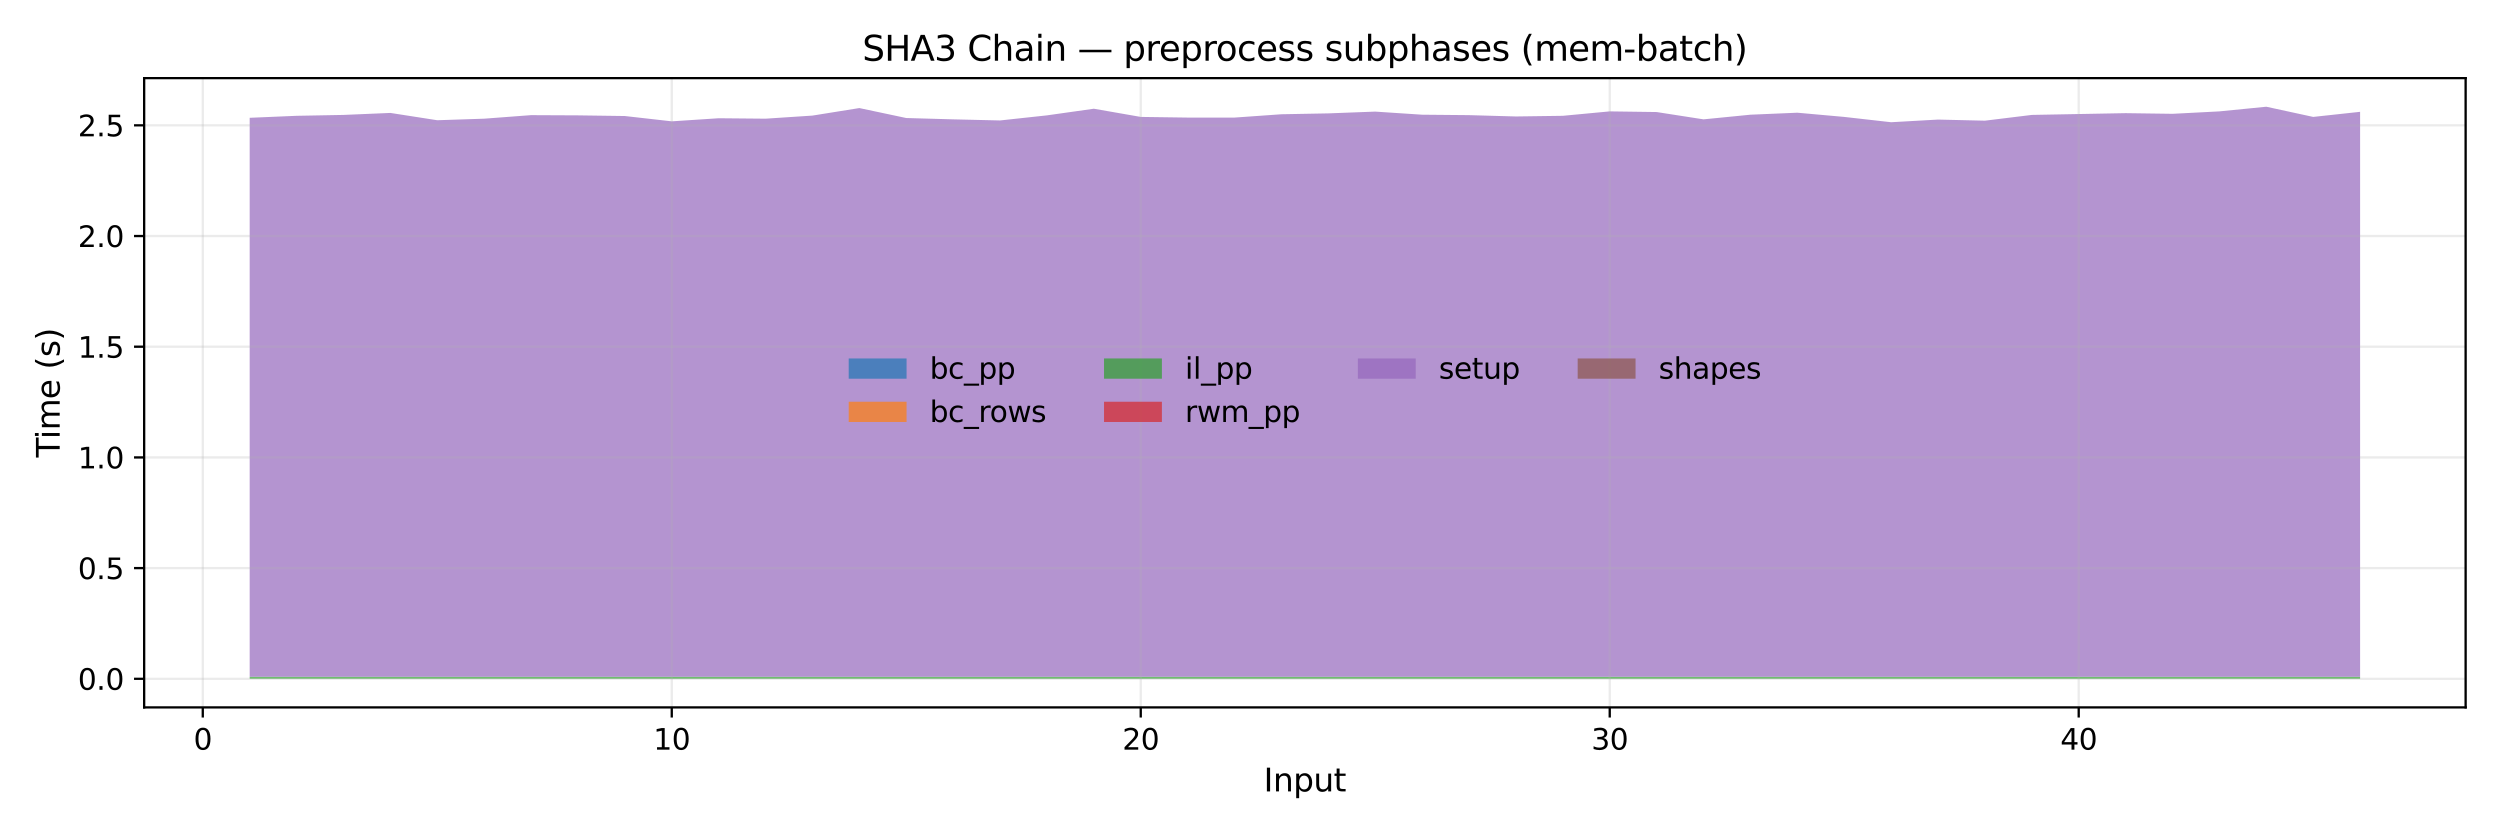 <?xml version="1.0" encoding="utf-8" standalone="no"?>
<!DOCTYPE svg PUBLIC "-//W3C//DTD SVG 1.1//EN"
  "http://www.w3.org/Graphics/SVG/1.1/DTD/svg11.dtd">
<svg xmlns:xlink="http://www.w3.org/1999/xlink" width="864pt" height="288pt" viewBox="0 0 864 288" xmlns="http://www.w3.org/2000/svg" version="1.1">
 <defs>
  <style type="text/css">*{stroke-linejoin: round; stroke-linecap: butt}</style>
 </defs>
 <g id="figure_1">
  <g id="patch_1">
   <path d="M 0 288 
L 864 288 
L 864 0 
L 0 0 
z
" style="fill: #ffffff"/>
  </g>
  <g id="axes_1">
   <g id="patch_2">
    <path d="M 49.82 244.48 
L 852.12 244.48 
L 852.12 27 
L 49.82 27 
z
" style="fill: #ffffff"/>
   </g>
   <g id="FillBetweenPolyCollection_1">
    <path d="M 86.288 234.595 
L 86.288 234.595 
L 102.496 234.595 
L 118.704 234.595 
L 134.912 234.595 
L 151.121 234.595 
L 167.329 234.595 
L 183.537 234.595 
L 199.745 234.595 
L 215.953 234.595 
L 232.161 234.595 
L 248.369 234.595 
L 264.577 234.595 
L 280.785 234.595 
L 296.993 234.595 
L 313.201 234.595 
L 329.409 234.595 
L 345.617 234.595 
L 361.826 234.595 
L 378.034 234.595 
L 394.242 234.595 
L 410.45 234.595 
L 426.658 234.595 
L 442.866 234.595 
L 459.074 234.595 
L 475.282 234.595 
L 491.49 234.595 
L 507.698 234.595 
L 523.906 234.595 
L 540.114 234.595 
L 556.323 234.595 
L 572.531 234.595 
L 588.739 234.595 
L 604.947 234.595 
L 621.155 234.595 
L 637.363 234.595 
L 653.571 234.595 
L 669.779 234.595 
L 685.987 234.595 
L 702.195 234.595 
L 718.403 234.595 
L 734.611 234.595 
L 750.819 234.595 
L 767.028 234.595 
L 783.236 234.595 
L 799.444 234.595 
L 815.652 234.595 
L 815.652 234.595 
L 815.652 234.595 
L 799.444 234.595 
L 783.236 234.595 
L 767.028 234.595 
L 750.819 234.595 
L 734.611 234.595 
L 718.403 234.595 
L 702.195 234.595 
L 685.987 234.595 
L 669.779 234.595 
L 653.571 234.595 
L 637.363 234.595 
L 621.155 234.595 
L 604.947 234.595 
L 588.739 234.595 
L 572.531 234.595 
L 556.323 234.595 
L 540.114 234.595 
L 523.906 234.595 
L 507.698 234.595 
L 491.49 234.595 
L 475.282 234.595 
L 459.074 234.595 
L 442.866 234.595 
L 426.658 234.595 
L 410.45 234.595 
L 394.242 234.595 
L 378.034 234.595 
L 361.826 234.595 
L 345.617 234.595 
L 329.409 234.595 
L 313.201 234.595 
L 296.993 234.595 
L 280.785 234.595 
L 264.577 234.595 
L 248.369 234.595 
L 232.161 234.595 
L 215.953 234.595 
L 199.745 234.595 
L 183.537 234.595 
L 167.329 234.595 
L 151.121 234.595 
L 134.912 234.595 
L 118.704 234.595 
L 102.496 234.595 
L 86.288 234.595 
z
" clip-path="url(#pb681bb417a)" style="fill: #1f77b4; fill-opacity: 0.7"/>
   </g>
   <g id="FillBetweenPolyCollection_2">
    <path d="M 86.288 234.595 
L 86.288 234.595 
L 102.496 234.595 
L 118.704 234.595 
L 134.912 234.595 
L 151.121 234.595 
L 167.329 234.595 
L 183.537 234.595 
L 199.745 234.595 
L 215.953 234.595 
L 232.161 234.595 
L 248.369 234.595 
L 264.577 234.595 
L 280.785 234.595 
L 296.993 234.595 
L 313.201 234.595 
L 329.409 234.595 
L 345.617 234.595 
L 361.826 234.595 
L 378.034 234.595 
L 394.242 234.595 
L 410.45 234.595 
L 426.658 234.595 
L 442.866 234.595 
L 459.074 234.595 
L 475.282 234.595 
L 491.49 234.595 
L 507.698 234.595 
L 523.906 234.595 
L 540.114 234.595 
L 556.323 234.595 
L 572.531 234.595 
L 588.739 234.595 
L 604.947 234.595 
L 621.155 234.595 
L 637.363 234.595 
L 653.571 234.595 
L 669.779 234.595 
L 685.987 234.595 
L 702.195 234.595 
L 718.403 234.595 
L 734.611 234.595 
L 750.819 234.595 
L 767.028 234.595 
L 783.236 234.595 
L 799.444 234.595 
L 815.652 234.595 
L 815.652 234.595 
L 815.652 234.595 
L 799.444 234.595 
L 783.236 234.595 
L 767.028 234.595 
L 750.819 234.595 
L 734.611 234.595 
L 718.403 234.595 
L 702.195 234.595 
L 685.987 234.595 
L 669.779 234.595 
L 653.571 234.595 
L 637.363 234.595 
L 621.155 234.595 
L 604.947 234.595 
L 588.739 234.595 
L 572.531 234.595 
L 556.323 234.595 
L 540.114 234.595 
L 523.906 234.595 
L 507.698 234.595 
L 491.49 234.595 
L 475.282 234.595 
L 459.074 234.595 
L 442.866 234.595 
L 426.658 234.595 
L 410.45 234.595 
L 394.242 234.595 
L 378.034 234.595 
L 361.826 234.595 
L 345.617 234.595 
L 329.409 234.595 
L 313.201 234.595 
L 296.993 234.595 
L 280.785 234.595 
L 264.577 234.595 
L 248.369 234.595 
L 232.161 234.595 
L 215.953 234.595 
L 199.745 234.595 
L 183.537 234.595 
L 167.329 234.595 
L 151.121 234.595 
L 134.912 234.595 
L 118.704 234.595 
L 102.496 234.595 
L 86.288 234.595 
z
" clip-path="url(#pb681bb417a)" style="fill: #ff7f0e; fill-opacity: 0.7"/>
   </g>
   <g id="FillBetweenPolyCollection_3">
    <path d="M 86.288 233.906 
L 86.288 234.595 
L 102.496 234.595 
L 118.704 234.595 
L 134.912 234.595 
L 151.121 234.595 
L 167.329 234.595 
L 183.537 234.595 
L 199.745 234.595 
L 215.953 234.595 
L 232.161 234.595 
L 248.369 234.595 
L 264.577 234.595 
L 280.785 234.595 
L 296.993 234.595 
L 313.201 234.595 
L 329.409 234.595 
L 345.617 234.595 
L 361.826 234.595 
L 378.034 234.595 
L 394.242 234.595 
L 410.45 234.595 
L 426.658 234.595 
L 442.866 234.595 
L 459.074 234.595 
L 475.282 234.595 
L 491.49 234.595 
L 507.698 234.595 
L 523.906 234.595 
L 540.114 234.595 
L 556.323 234.595 
L 572.531 234.595 
L 588.739 234.595 
L 604.947 234.595 
L 621.155 234.595 
L 637.363 234.595 
L 653.571 234.595 
L 669.779 234.595 
L 685.987 234.595 
L 702.195 234.595 
L 718.403 234.595 
L 734.611 234.595 
L 750.819 234.595 
L 767.028 234.595 
L 783.236 234.595 
L 799.444 234.595 
L 815.652 234.595 
L 815.652 233.906 
L 815.652 233.906 
L 799.444 233.906 
L 783.236 233.906 
L 767.028 233.906 
L 750.819 233.906 
L 734.611 233.906 
L 718.403 233.906 
L 702.195 233.906 
L 685.987 233.906 
L 669.779 233.906 
L 653.571 233.906 
L 637.363 233.906 
L 621.155 233.906 
L 604.947 233.906 
L 588.739 233.906 
L 572.531 233.906 
L 556.323 233.906 
L 540.114 233.906 
L 523.906 233.906 
L 507.698 233.906 
L 491.49 233.906 
L 475.282 233.906 
L 459.074 233.906 
L 442.866 233.906 
L 426.658 233.906 
L 410.45 233.906 
L 394.242 233.906 
L 378.034 233.906 
L 361.826 233.906 
L 345.617 233.906 
L 329.409 233.906 
L 313.201 233.906 
L 296.993 233.906 
L 280.785 233.906 
L 264.577 233.906 
L 248.369 233.906 
L 232.161 233.906 
L 215.953 233.906 
L 199.745 233.906 
L 183.537 233.906 
L 167.329 233.906 
L 151.121 233.906 
L 134.912 233.906 
L 118.704 233.906 
L 102.496 233.906 
L 86.288 233.906 
z
" clip-path="url(#pb681bb417a)" style="fill: #2ca02c; fill-opacity: 0.7"/>
   </g>
   <g id="FillBetweenPolyCollection_4">
    <path d="M 86.288 233.906 
L 86.288 233.906 
L 102.496 233.906 
L 118.704 233.906 
L 134.912 233.906 
L 151.121 233.906 
L 167.329 233.906 
L 183.537 233.906 
L 199.745 233.906 
L 215.953 233.906 
L 232.161 233.906 
L 248.369 233.906 
L 264.577 233.906 
L 280.785 233.906 
L 296.993 233.906 
L 313.201 233.906 
L 329.409 233.906 
L 345.617 233.906 
L 361.826 233.906 
L 378.034 233.906 
L 394.242 233.906 
L 410.45 233.906 
L 426.658 233.906 
L 442.866 233.906 
L 459.074 233.906 
L 475.282 233.906 
L 491.49 233.906 
L 507.698 233.906 
L 523.906 233.906 
L 540.114 233.906 
L 556.323 233.906 
L 572.531 233.906 
L 588.739 233.906 
L 604.947 233.906 
L 621.155 233.906 
L 637.363 233.906 
L 653.571 233.906 
L 669.779 233.906 
L 685.987 233.906 
L 702.195 233.906 
L 718.403 233.906 
L 734.611 233.906 
L 750.819 233.906 
L 767.028 233.906 
L 783.236 233.906 
L 799.444 233.906 
L 815.652 233.906 
L 815.652 233.906 
L 815.652 233.906 
L 799.444 233.906 
L 783.236 233.906 
L 767.028 233.906 
L 750.819 233.906 
L 734.611 233.906 
L 718.403 233.906 
L 702.195 233.906 
L 685.987 233.906 
L 669.779 233.906 
L 653.571 233.906 
L 637.363 233.906 
L 621.155 233.906 
L 604.947 233.906 
L 588.739 233.906 
L 572.531 233.906 
L 556.323 233.906 
L 540.114 233.906 
L 523.906 233.906 
L 507.698 233.906 
L 491.49 233.906 
L 475.282 233.906 
L 459.074 233.906 
L 442.866 233.906 
L 426.658 233.906 
L 410.45 233.906 
L 394.242 233.906 
L 378.034 233.906 
L 361.826 233.906 
L 345.617 233.906 
L 329.409 233.906 
L 313.201 233.906 
L 296.993 233.906 
L 280.785 233.906 
L 264.577 233.906 
L 248.369 233.906 
L 232.161 233.906 
L 215.953 233.906 
L 199.745 233.906 
L 183.537 233.906 
L 167.329 233.906 
L 151.121 233.906 
L 134.912 233.906 
L 118.704 233.906 
L 102.496 233.906 
L 86.288 233.906 
z
" clip-path="url(#pb681bb417a)" style="fill: #d62728; fill-opacity: 0.7"/>
   </g>
   <g id="FillBetweenPolyCollection_5">
    <path d="M 86.288 40.711 
L 86.288 233.906 
L 102.496 233.906 
L 118.704 233.906 
L 134.912 233.906 
L 151.121 233.906 
L 167.329 233.906 
L 183.537 233.906 
L 199.745 233.906 
L 215.953 233.906 
L 232.161 233.906 
L 248.369 233.906 
L 264.577 233.906 
L 280.785 233.906 
L 296.993 233.906 
L 313.201 233.906 
L 329.409 233.906 
L 345.617 233.906 
L 361.826 233.906 
L 378.034 233.906 
L 394.242 233.906 
L 410.45 233.906 
L 426.658 233.906 
L 442.866 233.906 
L 459.074 233.906 
L 475.282 233.906 
L 491.49 233.906 
L 507.698 233.906 
L 523.906 233.906 
L 540.114 233.906 
L 556.323 233.906 
L 572.531 233.906 
L 588.739 233.906 
L 604.947 233.906 
L 621.155 233.906 
L 637.363 233.906 
L 653.571 233.906 
L 669.779 233.906 
L 685.987 233.906 
L 702.195 233.906 
L 718.403 233.906 
L 734.611 233.906 
L 750.819 233.906 
L 767.028 233.906 
L 783.236 233.906 
L 799.444 233.906 
L 815.652 233.906 
L 815.652 38.645 
L 815.652 38.645 
L 799.444 40.405 
L 783.236 36.885 
L 767.028 38.492 
L 750.819 39.334 
L 734.611 39.104 
L 718.403 39.41 
L 702.195 39.716 
L 685.987 41.706 
L 669.779 41.323 
L 653.571 42.241 
L 637.363 40.405 
L 621.155 38.951 
L 604.947 39.64 
L 588.739 41.247 
L 572.531 38.722 
L 556.323 38.492 
L 540.114 40.022 
L 523.906 40.252 
L 507.698 39.793 
L 491.49 39.64 
L 475.282 38.569 
L 459.074 39.181 
L 442.866 39.487 
L 426.658 40.635 
L 410.45 40.635 
L 394.242 40.405 
L 378.034 37.574 
L 361.826 39.869 
L 345.617 41.629 
L 329.409 41.247 
L 313.201 40.788 
L 296.993 37.345 
L 280.785 39.946 
L 264.577 41.017 
L 248.369 40.864 
L 232.161 41.935 
L 215.953 40.099 
L 199.745 39.869 
L 183.537 39.793 
L 167.329 41.017 
L 151.121 41.553 
L 134.912 39.028 
L 118.704 39.716 
L 102.496 40.022 
L 86.288 40.711 
z
" clip-path="url(#pb681bb417a)" style="fill: #9467bd; fill-opacity: 0.7"/>
   </g>
   <g id="FillBetweenPolyCollection_6">
    <path d="M 86.288 40.711 
L 86.288 40.711 
L 102.496 40.022 
L 118.704 39.716 
L 134.912 39.028 
L 151.121 41.553 
L 167.329 41.017 
L 183.537 39.793 
L 199.745 39.869 
L 215.953 40.099 
L 232.161 41.935 
L 248.369 40.864 
L 264.577 41.017 
L 280.785 39.946 
L 296.993 37.345 
L 313.201 40.788 
L 329.409 41.247 
L 345.617 41.629 
L 361.826 39.869 
L 378.034 37.574 
L 394.242 40.405 
L 410.45 40.635 
L 426.658 40.635 
L 442.866 39.487 
L 459.074 39.181 
L 475.282 38.569 
L 491.49 39.64 
L 507.698 39.793 
L 523.906 40.252 
L 540.114 40.022 
L 556.323 38.492 
L 572.531 38.722 
L 588.739 41.247 
L 604.947 39.64 
L 621.155 38.951 
L 637.363 40.405 
L 653.571 42.241 
L 669.779 41.323 
L 685.987 41.706 
L 702.195 39.716 
L 718.403 39.41 
L 734.611 39.104 
L 750.819 39.334 
L 767.028 38.492 
L 783.236 36.885 
L 799.444 40.405 
L 815.652 38.645 
L 815.652 38.645 
L 815.652 38.645 
L 799.444 40.405 
L 783.236 36.885 
L 767.028 38.492 
L 750.819 39.334 
L 734.611 39.104 
L 718.403 39.41 
L 702.195 39.716 
L 685.987 41.706 
L 669.779 41.323 
L 653.571 42.241 
L 637.363 40.405 
L 621.155 38.951 
L 604.947 39.64 
L 588.739 41.247 
L 572.531 38.722 
L 556.323 38.492 
L 540.114 40.022 
L 523.906 40.252 
L 507.698 39.793 
L 491.49 39.64 
L 475.282 38.569 
L 459.074 39.181 
L 442.866 39.487 
L 426.658 40.635 
L 410.45 40.635 
L 394.242 40.405 
L 378.034 37.574 
L 361.826 39.869 
L 345.617 41.629 
L 329.409 41.247 
L 313.201 40.788 
L 296.993 37.345 
L 280.785 39.946 
L 264.577 41.017 
L 248.369 40.864 
L 232.161 41.935 
L 215.953 40.099 
L 199.745 39.869 
L 183.537 39.793 
L 167.329 41.017 
L 151.121 41.553 
L 134.912 39.028 
L 118.704 39.716 
L 102.496 40.022 
L 86.288 40.711 
z
" clip-path="url(#pb681bb417a)" style="fill: #8c564b; fill-opacity: 0.7"/>
   </g>
   <g id="matplotlib.axis_1">
    <g id="xtick_1">
     <g id="line2d_1">
      <path d="M 70.08 244.48 
L 70.08 27 
" clip-path="url(#pb681bb417a)" style="fill: none; stroke: #b0b0b0; stroke-opacity: 0.25; stroke-width: 0.8; stroke-linecap: square"/>
     </g>
     <g id="line2d_2">
      <defs>
       <path id="m81391ae5f6" d="M 0 0 
L 0 3.5 
" style="stroke: #000000; stroke-width: 0.8"/>
      </defs>
      <g>
       <use xlink:href="#m81391ae5f6" x="70.08" y="244.48" style="stroke: #000000; stroke-width: 0.8"/>
      </g>
     </g>
     <g id="text_1">
      <!-- 0 -->
      <g transform="translate(66.899 259.078) scale(0.1 -0.1)">
       <defs>
        <path id="DejaVuSans-30" d="M 2034 4250 
Q 1547 4250 1301 3770 
Q 1056 3291 1056 2328 
Q 1056 1369 1301 889 
Q 1547 409 2034 409 
Q 2525 409 2770 889 
Q 3016 1369 3016 2328 
Q 3016 3291 2770 3770 
Q 2525 4250 2034 4250 
z
M 2034 4750 
Q 2819 4750 3233 4129 
Q 3647 3509 3647 2328 
Q 3647 1150 3233 529 
Q 2819 -91 2034 -91 
Q 1250 -91 836 529 
Q 422 1150 422 2328 
Q 422 3509 836 4129 
Q 1250 4750 2034 4750 
z
" transform="scale(0.016)"/>
       </defs>
       <use xlink:href="#DejaVuSans-30"/>
      </g>
     </g>
    </g>
    <g id="xtick_2">
     <g id="line2d_3">
      <path d="M 232.161 244.48 
L 232.161 27 
" clip-path="url(#pb681bb417a)" style="fill: none; stroke: #b0b0b0; stroke-opacity: 0.25; stroke-width: 0.8; stroke-linecap: square"/>
     </g>
     <g id="line2d_4">
      <g>
       <use xlink:href="#m81391ae5f6" x="232.161" y="244.48" style="stroke: #000000; stroke-width: 0.8"/>
      </g>
     </g>
     <g id="text_2">
      <!-- 10 -->
      <g transform="translate(225.798 259.078) scale(0.1 -0.1)">
       <defs>
        <path id="DejaVuSans-31" d="M 794 531 
L 1825 531 
L 1825 4091 
L 703 3866 
L 703 4441 
L 1819 4666 
L 2450 4666 
L 2450 531 
L 3481 531 
L 3481 0 
L 794 0 
L 794 531 
z
" transform="scale(0.016)"/>
       </defs>
       <use xlink:href="#DejaVuSans-31"/>
       <use xlink:href="#DejaVuSans-30" transform="translate(63.623 0)"/>
      </g>
     </g>
    </g>
    <g id="xtick_3">
     <g id="line2d_5">
      <path d="M 394.242 244.48 
L 394.242 27 
" clip-path="url(#pb681bb417a)" style="fill: none; stroke: #b0b0b0; stroke-opacity: 0.25; stroke-width: 0.8; stroke-linecap: square"/>
     </g>
     <g id="line2d_6">
      <g>
       <use xlink:href="#m81391ae5f6" x="394.242" y="244.48" style="stroke: #000000; stroke-width: 0.8"/>
      </g>
     </g>
     <g id="text_3">
      <!-- 20 -->
      <g transform="translate(387.879 259.078) scale(0.1 -0.1)">
       <defs>
        <path id="DejaVuSans-32" d="M 1228 531 
L 3431 531 
L 3431 0 
L 469 0 
L 469 531 
Q 828 903 1448 1529 
Q 2069 2156 2228 2338 
Q 2531 2678 2651 2914 
Q 2772 3150 2772 3378 
Q 2772 3750 2511 3984 
Q 2250 4219 1831 4219 
Q 1534 4219 1204 4116 
Q 875 4013 500 3803 
L 500 4441 
Q 881 4594 1212 4672 
Q 1544 4750 1819 4750 
Q 2544 4750 2975 4387 
Q 3406 4025 3406 3419 
Q 3406 3131 3298 2873 
Q 3191 2616 2906 2266 
Q 2828 2175 2409 1742 
Q 1991 1309 1228 531 
z
" transform="scale(0.016)"/>
       </defs>
       <use xlink:href="#DejaVuSans-32"/>
       <use xlink:href="#DejaVuSans-30" transform="translate(63.623 0)"/>
      </g>
     </g>
    </g>
    <g id="xtick_4">
     <g id="line2d_7">
      <path d="M 556.323 244.48 
L 556.323 27 
" clip-path="url(#pb681bb417a)" style="fill: none; stroke: #b0b0b0; stroke-opacity: 0.25; stroke-width: 0.8; stroke-linecap: square"/>
     </g>
     <g id="line2d_8">
      <g>
       <use xlink:href="#m81391ae5f6" x="556.323" y="244.48" style="stroke: #000000; stroke-width: 0.8"/>
      </g>
     </g>
     <g id="text_4">
      <!-- 30 -->
      <g transform="translate(549.96 259.078) scale(0.1 -0.1)">
       <defs>
        <path id="DejaVuSans-33" d="M 2597 2516 
Q 3050 2419 3304 2112 
Q 3559 1806 3559 1356 
Q 3559 666 3084 287 
Q 2609 -91 1734 -91 
Q 1441 -91 1130 -33 
Q 819 25 488 141 
L 488 750 
Q 750 597 1062 519 
Q 1375 441 1716 441 
Q 2309 441 2620 675 
Q 2931 909 2931 1356 
Q 2931 1769 2642 2001 
Q 2353 2234 1838 2234 
L 1294 2234 
L 1294 2753 
L 1863 2753 
Q 2328 2753 2575 2939 
Q 2822 3125 2822 3475 
Q 2822 3834 2567 4026 
Q 2313 4219 1838 4219 
Q 1578 4219 1281 4162 
Q 984 4106 628 3988 
L 628 4550 
Q 988 4650 1302 4700 
Q 1616 4750 1894 4750 
Q 2613 4750 3031 4423 
Q 3450 4097 3450 3541 
Q 3450 3153 3228 2886 
Q 3006 2619 2597 2516 
z
" transform="scale(0.016)"/>
       </defs>
       <use xlink:href="#DejaVuSans-33"/>
       <use xlink:href="#DejaVuSans-30" transform="translate(63.623 0)"/>
      </g>
     </g>
    </g>
    <g id="xtick_5">
     <g id="line2d_9">
      <path d="M 718.403 244.48 
L 718.403 27 
" clip-path="url(#pb681bb417a)" style="fill: none; stroke: #b0b0b0; stroke-opacity: 0.25; stroke-width: 0.8; stroke-linecap: square"/>
     </g>
     <g id="line2d_10">
      <g>
       <use xlink:href="#m81391ae5f6" x="718.403" y="244.48" style="stroke: #000000; stroke-width: 0.8"/>
      </g>
     </g>
     <g id="text_5">
      <!-- 40 -->
      <g transform="translate(712.041 259.078) scale(0.1 -0.1)">
       <defs>
        <path id="DejaVuSans-34" d="M 2419 4116 
L 825 1625 
L 2419 1625 
L 2419 4116 
z
M 2253 4666 
L 3047 4666 
L 3047 1625 
L 3713 1625 
L 3713 1100 
L 3047 1100 
L 3047 0 
L 2419 0 
L 2419 1100 
L 313 1100 
L 313 1709 
L 2253 4666 
z
" transform="scale(0.016)"/>
       </defs>
       <use xlink:href="#DejaVuSans-34"/>
       <use xlink:href="#DejaVuSans-30" transform="translate(63.623 0)"/>
      </g>
     </g>
    </g>
    <g id="text_6">
     <!-- Input -->
     <g transform="translate(436.728 273.516) scale(0.11 -0.11)">
      <defs>
       <path id="DejaVuSans-49" d="M 628 4666 
L 1259 4666 
L 1259 0 
L 628 0 
L 628 4666 
z
" transform="scale(0.016)"/>
       <path id="DejaVuSans-6e" d="M 3513 2113 
L 3513 0 
L 2938 0 
L 2938 2094 
Q 2938 2591 2744 2837 
Q 2550 3084 2163 3084 
Q 1697 3084 1428 2787 
Q 1159 2491 1159 1978 
L 1159 0 
L 581 0 
L 581 3500 
L 1159 3500 
L 1159 2956 
Q 1366 3272 1645 3428 
Q 1925 3584 2291 3584 
Q 2894 3584 3203 3211 
Q 3513 2838 3513 2113 
z
" transform="scale(0.016)"/>
       <path id="DejaVuSans-70" d="M 1159 525 
L 1159 -1331 
L 581 -1331 
L 581 3500 
L 1159 3500 
L 1159 2969 
Q 1341 3281 1617 3432 
Q 1894 3584 2278 3584 
Q 2916 3584 3314 3078 
Q 3713 2572 3713 1747 
Q 3713 922 3314 415 
Q 2916 -91 2278 -91 
Q 1894 -91 1617 61 
Q 1341 213 1159 525 
z
M 3116 1747 
Q 3116 2381 2855 2742 
Q 2594 3103 2138 3103 
Q 1681 3103 1420 2742 
Q 1159 2381 1159 1747 
Q 1159 1113 1420 752 
Q 1681 391 2138 391 
Q 2594 391 2855 752 
Q 3116 1113 3116 1747 
z
" transform="scale(0.016)"/>
       <path id="DejaVuSans-75" d="M 544 1381 
L 544 3500 
L 1119 3500 
L 1119 1403 
Q 1119 906 1312 657 
Q 1506 409 1894 409 
Q 2359 409 2629 706 
Q 2900 1003 2900 1516 
L 2900 3500 
L 3475 3500 
L 3475 0 
L 2900 0 
L 2900 538 
Q 2691 219 2414 64 
Q 2138 -91 1772 -91 
Q 1169 -91 856 284 
Q 544 659 544 1381 
z
M 1991 3584 
L 1991 3584 
z
" transform="scale(0.016)"/>
       <path id="DejaVuSans-74" d="M 1172 4494 
L 1172 3500 
L 2356 3500 
L 2356 3053 
L 1172 3053 
L 1172 1153 
Q 1172 725 1289 603 
Q 1406 481 1766 481 
L 2356 481 
L 2356 0 
L 1766 0 
Q 1100 0 847 248 
Q 594 497 594 1153 
L 594 3053 
L 172 3053 
L 172 3500 
L 594 3500 
L 594 4494 
L 1172 4494 
z
" transform="scale(0.016)"/>
      </defs>
      <use xlink:href="#DejaVuSans-49"/>
      <use xlink:href="#DejaVuSans-6e" transform="translate(29.492 0)"/>
      <use xlink:href="#DejaVuSans-70" transform="translate(92.871 0)"/>
      <use xlink:href="#DejaVuSans-75" transform="translate(156.348 0)"/>
      <use xlink:href="#DejaVuSans-74" transform="translate(219.727 0)"/>
     </g>
    </g>
   </g>
   <g id="matplotlib.axis_2">
    <g id="ytick_1">
     <g id="line2d_11">
      <path d="M 49.82 234.595 
L 852.12 234.595 
" clip-path="url(#pb681bb417a)" style="fill: none; stroke: #b0b0b0; stroke-opacity: 0.25; stroke-width: 0.8; stroke-linecap: square"/>
     </g>
     <g id="line2d_12">
      <defs>
       <path id="mc0635e52fa" d="M 0 0 
L -3.5 0 
" style="stroke: #000000; stroke-width: 0.8"/>
      </defs>
      <g>
       <use xlink:href="#mc0635e52fa" x="49.82" y="234.595" style="stroke: #000000; stroke-width: 0.8"/>
      </g>
     </g>
     <g id="text_7">
      <!-- 0.0 -->
      <g transform="translate(26.917 238.394) scale(0.1 -0.1)">
       <defs>
        <path id="DejaVuSans-2e" d="M 684 794 
L 1344 794 
L 1344 0 
L 684 0 
L 684 794 
z
" transform="scale(0.016)"/>
       </defs>
       <use xlink:href="#DejaVuSans-30"/>
       <use xlink:href="#DejaVuSans-2e" transform="translate(63.623 0)"/>
       <use xlink:href="#DejaVuSans-30" transform="translate(95.41 0)"/>
      </g>
     </g>
    </g>
    <g id="ytick_2">
     <g id="line2d_13">
      <path d="M 49.82 196.338 
L 852.12 196.338 
" clip-path="url(#pb681bb417a)" style="fill: none; stroke: #b0b0b0; stroke-opacity: 0.25; stroke-width: 0.8; stroke-linecap: square"/>
     </g>
     <g id="line2d_14">
      <g>
       <use xlink:href="#mc0635e52fa" x="49.82" y="196.338" style="stroke: #000000; stroke-width: 0.8"/>
      </g>
     </g>
     <g id="text_8">
      <!-- 0.5 -->
      <g transform="translate(26.917 200.137) scale(0.1 -0.1)">
       <defs>
        <path id="DejaVuSans-35" d="M 691 4666 
L 3169 4666 
L 3169 4134 
L 1269 4134 
L 1269 2991 
Q 1406 3038 1543 3061 
Q 1681 3084 1819 3084 
Q 2600 3084 3056 2656 
Q 3513 2228 3513 1497 
Q 3513 744 3044 326 
Q 2575 -91 1722 -91 
Q 1428 -91 1123 -41 
Q 819 9 494 109 
L 494 744 
Q 775 591 1075 516 
Q 1375 441 1709 441 
Q 2250 441 2565 725 
Q 2881 1009 2881 1497 
Q 2881 1984 2565 2268 
Q 2250 2553 1709 2553 
Q 1456 2553 1204 2497 
Q 953 2441 691 2322 
L 691 4666 
z
" transform="scale(0.016)"/>
       </defs>
       <use xlink:href="#DejaVuSans-30"/>
       <use xlink:href="#DejaVuSans-2e" transform="translate(63.623 0)"/>
       <use xlink:href="#DejaVuSans-35" transform="translate(95.41 0)"/>
      </g>
     </g>
    </g>
    <g id="ytick_3">
     <g id="line2d_15">
      <path d="M 49.82 158.082 
L 852.12 158.082 
" clip-path="url(#pb681bb417a)" style="fill: none; stroke: #b0b0b0; stroke-opacity: 0.25; stroke-width: 0.8; stroke-linecap: square"/>
     </g>
     <g id="line2d_16">
      <g>
       <use xlink:href="#mc0635e52fa" x="49.82" y="158.082" style="stroke: #000000; stroke-width: 0.8"/>
      </g>
     </g>
     <g id="text_9">
      <!-- 1.0 -->
      <g transform="translate(26.917 161.881) scale(0.1 -0.1)">
       <use xlink:href="#DejaVuSans-31"/>
       <use xlink:href="#DejaVuSans-2e" transform="translate(63.623 0)"/>
       <use xlink:href="#DejaVuSans-30" transform="translate(95.41 0)"/>
      </g>
     </g>
    </g>
    <g id="ytick_4">
     <g id="line2d_17">
      <path d="M 49.82 119.825 
L 852.12 119.825 
" clip-path="url(#pb681bb417a)" style="fill: none; stroke: #b0b0b0; stroke-opacity: 0.25; stroke-width: 0.8; stroke-linecap: square"/>
     </g>
     <g id="line2d_18">
      <g>
       <use xlink:href="#mc0635e52fa" x="49.82" y="119.825" style="stroke: #000000; stroke-width: 0.8"/>
      </g>
     </g>
     <g id="text_10">
      <!-- 1.5 -->
      <g transform="translate(26.917 123.625) scale(0.1 -0.1)">
       <use xlink:href="#DejaVuSans-31"/>
       <use xlink:href="#DejaVuSans-2e" transform="translate(63.623 0)"/>
       <use xlink:href="#DejaVuSans-35" transform="translate(95.41 0)"/>
      </g>
     </g>
    </g>
    <g id="ytick_5">
     <g id="line2d_19">
      <path d="M 49.82 81.569 
L 852.12 81.569 
" clip-path="url(#pb681bb417a)" style="fill: none; stroke: #b0b0b0; stroke-opacity: 0.25; stroke-width: 0.8; stroke-linecap: square"/>
     </g>
     <g id="line2d_20">
      <g>
       <use xlink:href="#mc0635e52fa" x="49.82" y="81.569" style="stroke: #000000; stroke-width: 0.8"/>
      </g>
     </g>
     <g id="text_11">
      <!-- 2.0 -->
      <g transform="translate(26.917 85.368) scale(0.1 -0.1)">
       <use xlink:href="#DejaVuSans-32"/>
       <use xlink:href="#DejaVuSans-2e" transform="translate(63.623 0)"/>
       <use xlink:href="#DejaVuSans-30" transform="translate(95.41 0)"/>
      </g>
     </g>
    </g>
    <g id="ytick_6">
     <g id="line2d_21">
      <path d="M 49.82 43.313 
L 852.12 43.313 
" clip-path="url(#pb681bb417a)" style="fill: none; stroke: #b0b0b0; stroke-opacity: 0.25; stroke-width: 0.8; stroke-linecap: square"/>
     </g>
     <g id="line2d_22">
      <g>
       <use xlink:href="#mc0635e52fa" x="49.82" y="43.313" style="stroke: #000000; stroke-width: 0.8"/>
      </g>
     </g>
     <g id="text_12">
      <!-- 2.5 -->
      <g transform="translate(26.917 47.112) scale(0.1 -0.1)">
       <use xlink:href="#DejaVuSans-32"/>
       <use xlink:href="#DejaVuSans-2e" transform="translate(63.623 0)"/>
       <use xlink:href="#DejaVuSans-35" transform="translate(95.41 0)"/>
      </g>
     </g>
    </g>
    <g id="text_13">
     <!-- Time (s) -->
     <g transform="translate(20.629 158.102) rotate(-90) scale(0.11 -0.11)">
      <defs>
       <path id="DejaVuSans-54" d="M -19 4666 
L 3928 4666 
L 3928 4134 
L 2272 4134 
L 2272 0 
L 1638 0 
L 1638 4134 
L -19 4134 
L -19 4666 
z
" transform="scale(0.016)"/>
       <path id="DejaVuSans-69" d="M 603 3500 
L 1178 3500 
L 1178 0 
L 603 0 
L 603 3500 
z
M 603 4863 
L 1178 4863 
L 1178 4134 
L 603 4134 
L 603 4863 
z
" transform="scale(0.016)"/>
       <path id="DejaVuSans-6d" d="M 3328 2828 
Q 3544 3216 3844 3400 
Q 4144 3584 4550 3584 
Q 5097 3584 5394 3201 
Q 5691 2819 5691 2113 
L 5691 0 
L 5113 0 
L 5113 2094 
Q 5113 2597 4934 2840 
Q 4756 3084 4391 3084 
Q 3944 3084 3684 2787 
Q 3425 2491 3425 1978 
L 3425 0 
L 2847 0 
L 2847 2094 
Q 2847 2600 2669 2842 
Q 2491 3084 2119 3084 
Q 1678 3084 1418 2786 
Q 1159 2488 1159 1978 
L 1159 0 
L 581 0 
L 581 3500 
L 1159 3500 
L 1159 2956 
Q 1356 3278 1631 3431 
Q 1906 3584 2284 3584 
Q 2666 3584 2933 3390 
Q 3200 3197 3328 2828 
z
" transform="scale(0.016)"/>
       <path id="DejaVuSans-65" d="M 3597 1894 
L 3597 1613 
L 953 1613 
Q 991 1019 1311 708 
Q 1631 397 2203 397 
Q 2534 397 2845 478 
Q 3156 559 3463 722 
L 3463 178 
Q 3153 47 2828 -22 
Q 2503 -91 2169 -91 
Q 1331 -91 842 396 
Q 353 884 353 1716 
Q 353 2575 817 3079 
Q 1281 3584 2069 3584 
Q 2775 3584 3186 3129 
Q 3597 2675 3597 1894 
z
M 3022 2063 
Q 3016 2534 2758 2815 
Q 2500 3097 2075 3097 
Q 1594 3097 1305 2825 
Q 1016 2553 972 2059 
L 3022 2063 
z
" transform="scale(0.016)"/>
       <path id="DejaVuSans-20" transform="scale(0.016)"/>
       <path id="DejaVuSans-28" d="M 1984 4856 
Q 1566 4138 1362 3434 
Q 1159 2731 1159 2009 
Q 1159 1288 1364 580 
Q 1569 -128 1984 -844 
L 1484 -844 
Q 1016 -109 783 600 
Q 550 1309 550 2009 
Q 550 2706 781 3412 
Q 1013 4119 1484 4856 
L 1984 4856 
z
" transform="scale(0.016)"/>
       <path id="DejaVuSans-73" d="M 2834 3397 
L 2834 2853 
Q 2591 2978 2328 3040 
Q 2066 3103 1784 3103 
Q 1356 3103 1142 2972 
Q 928 2841 928 2578 
Q 928 2378 1081 2264 
Q 1234 2150 1697 2047 
L 1894 2003 
Q 2506 1872 2764 1633 
Q 3022 1394 3022 966 
Q 3022 478 2636 193 
Q 2250 -91 1575 -91 
Q 1294 -91 989 -36 
Q 684 19 347 128 
L 347 722 
Q 666 556 975 473 
Q 1284 391 1588 391 
Q 1994 391 2212 530 
Q 2431 669 2431 922 
Q 2431 1156 2273 1281 
Q 2116 1406 1581 1522 
L 1381 1569 
Q 847 1681 609 1914 
Q 372 2147 372 2553 
Q 372 3047 722 3315 
Q 1072 3584 1716 3584 
Q 2034 3584 2315 3537 
Q 2597 3491 2834 3397 
z
" transform="scale(0.016)"/>
       <path id="DejaVuSans-29" d="M 513 4856 
L 1013 4856 
Q 1481 4119 1714 3412 
Q 1947 2706 1947 2009 
Q 1947 1309 1714 600 
Q 1481 -109 1013 -844 
L 513 -844 
Q 928 -128 1133 580 
Q 1338 1288 1338 2009 
Q 1338 2731 1133 3434 
Q 928 4138 513 4856 
z
" transform="scale(0.016)"/>
      </defs>
      <use xlink:href="#DejaVuSans-54"/>
      <use xlink:href="#DejaVuSans-69" transform="translate(57.959 0)"/>
      <use xlink:href="#DejaVuSans-6d" transform="translate(85.742 0)"/>
      <use xlink:href="#DejaVuSans-65" transform="translate(183.154 0)"/>
      <use xlink:href="#DejaVuSans-20" transform="translate(244.678 0)"/>
      <use xlink:href="#DejaVuSans-28" transform="translate(276.465 0)"/>
      <use xlink:href="#DejaVuSans-73" transform="translate(315.479 0)"/>
      <use xlink:href="#DejaVuSans-29" transform="translate(367.578 0)"/>
     </g>
    </g>
   </g>
   <g id="patch_3">
    <path d="M 49.82 244.48 
L 49.82 27 
" style="fill: none; stroke: #000000; stroke-width: 0.8; stroke-linejoin: miter; stroke-linecap: square"/>
   </g>
   <g id="patch_4">
    <path d="M 852.12 244.48 
L 852.12 27 
" style="fill: none; stroke: #000000; stroke-width: 0.8; stroke-linejoin: miter; stroke-linecap: square"/>
   </g>
   <g id="patch_5">
    <path d="M 49.82 244.48 
L 852.12 244.48 
" style="fill: none; stroke: #000000; stroke-width: 0.8; stroke-linejoin: miter; stroke-linecap: square"/>
   </g>
   <g id="patch_6">
    <path d="M 49.82 27 
L 852.12 27 
" style="fill: none; stroke: #000000; stroke-width: 0.8; stroke-linejoin: miter; stroke-linecap: square"/>
   </g>
   <g id="text_14">
    <!-- SHA3 Chain — preprocess subphases (mem-batch) -->
    <g transform="translate(298.032 21) scale(0.12 -0.12)">
     <defs>
      <path id="DejaVuSans-53" d="M 3425 4513 
L 3425 3897 
Q 3066 4069 2747 4153 
Q 2428 4238 2131 4238 
Q 1616 4238 1336 4038 
Q 1056 3838 1056 3469 
Q 1056 3159 1242 3001 
Q 1428 2844 1947 2747 
L 2328 2669 
Q 3034 2534 3370 2195 
Q 3706 1856 3706 1288 
Q 3706 609 3251 259 
Q 2797 -91 1919 -91 
Q 1588 -91 1214 -16 
Q 841 59 441 206 
L 441 856 
Q 825 641 1194 531 
Q 1563 422 1919 422 
Q 2459 422 2753 634 
Q 3047 847 3047 1241 
Q 3047 1584 2836 1778 
Q 2625 1972 2144 2069 
L 1759 2144 
Q 1053 2284 737 2584 
Q 422 2884 422 3419 
Q 422 4038 858 4394 
Q 1294 4750 2059 4750 
Q 2388 4750 2728 4690 
Q 3069 4631 3425 4513 
z
" transform="scale(0.016)"/>
      <path id="DejaVuSans-48" d="M 628 4666 
L 1259 4666 
L 1259 2753 
L 3553 2753 
L 3553 4666 
L 4184 4666 
L 4184 0 
L 3553 0 
L 3553 2222 
L 1259 2222 
L 1259 0 
L 628 0 
L 628 4666 
z
" transform="scale(0.016)"/>
      <path id="DejaVuSans-41" d="M 2188 4044 
L 1331 1722 
L 3047 1722 
L 2188 4044 
z
M 1831 4666 
L 2547 4666 
L 4325 0 
L 3669 0 
L 3244 1197 
L 1141 1197 
L 716 0 
L 50 0 
L 1831 4666 
z
" transform="scale(0.016)"/>
      <path id="DejaVuSans-43" d="M 4122 4306 
L 4122 3641 
Q 3803 3938 3442 4084 
Q 3081 4231 2675 4231 
Q 1875 4231 1450 3742 
Q 1025 3253 1025 2328 
Q 1025 1406 1450 917 
Q 1875 428 2675 428 
Q 3081 428 3442 575 
Q 3803 722 4122 1019 
L 4122 359 
Q 3791 134 3420 21 
Q 3050 -91 2638 -91 
Q 1578 -91 968 557 
Q 359 1206 359 2328 
Q 359 3453 968 4101 
Q 1578 4750 2638 4750 
Q 3056 4750 3426 4639 
Q 3797 4528 4122 4306 
z
" transform="scale(0.016)"/>
      <path id="DejaVuSans-68" d="M 3513 2113 
L 3513 0 
L 2938 0 
L 2938 2094 
Q 2938 2591 2744 2837 
Q 2550 3084 2163 3084 
Q 1697 3084 1428 2787 
Q 1159 2491 1159 1978 
L 1159 0 
L 581 0 
L 581 4863 
L 1159 4863 
L 1159 2956 
Q 1366 3272 1645 3428 
Q 1925 3584 2291 3584 
Q 2894 3584 3203 3211 
Q 3513 2838 3513 2113 
z
" transform="scale(0.016)"/>
      <path id="DejaVuSans-61" d="M 2194 1759 
Q 1497 1759 1228 1600 
Q 959 1441 959 1056 
Q 959 750 1161 570 
Q 1363 391 1709 391 
Q 2188 391 2477 730 
Q 2766 1069 2766 1631 
L 2766 1759 
L 2194 1759 
z
M 3341 1997 
L 3341 0 
L 2766 0 
L 2766 531 
Q 2569 213 2275 61 
Q 1981 -91 1556 -91 
Q 1019 -91 701 211 
Q 384 513 384 1019 
Q 384 1609 779 1909 
Q 1175 2209 1959 2209 
L 2766 2209 
L 2766 2266 
Q 2766 2663 2505 2880 
Q 2244 3097 1772 3097 
Q 1472 3097 1187 3025 
Q 903 2953 641 2809 
L 641 3341 
Q 956 3463 1253 3523 
Q 1550 3584 1831 3584 
Q 2591 3584 2966 3190 
Q 3341 2797 3341 1997 
z
" transform="scale(0.016)"/>
      <path id="DejaVuSans-2014" d="M 313 1978 
L 6088 1978 
L 6088 1528 
L 313 1528 
L 313 1978 
z
" transform="scale(0.016)"/>
      <path id="DejaVuSans-72" d="M 2631 2963 
Q 2534 3019 2420 3045 
Q 2306 3072 2169 3072 
Q 1681 3072 1420 2755 
Q 1159 2438 1159 1844 
L 1159 0 
L 581 0 
L 581 3500 
L 1159 3500 
L 1159 2956 
Q 1341 3275 1631 3429 
Q 1922 3584 2338 3584 
Q 2397 3584 2469 3576 
Q 2541 3569 2628 3553 
L 2631 2963 
z
" transform="scale(0.016)"/>
      <path id="DejaVuSans-6f" d="M 1959 3097 
Q 1497 3097 1228 2736 
Q 959 2375 959 1747 
Q 959 1119 1226 758 
Q 1494 397 1959 397 
Q 2419 397 2687 759 
Q 2956 1122 2956 1747 
Q 2956 2369 2687 2733 
Q 2419 3097 1959 3097 
z
M 1959 3584 
Q 2709 3584 3137 3096 
Q 3566 2609 3566 1747 
Q 3566 888 3137 398 
Q 2709 -91 1959 -91 
Q 1206 -91 779 398 
Q 353 888 353 1747 
Q 353 2609 779 3096 
Q 1206 3584 1959 3584 
z
" transform="scale(0.016)"/>
      <path id="DejaVuSans-63" d="M 3122 3366 
L 3122 2828 
Q 2878 2963 2633 3030 
Q 2388 3097 2138 3097 
Q 1578 3097 1268 2742 
Q 959 2388 959 1747 
Q 959 1106 1268 751 
Q 1578 397 2138 397 
Q 2388 397 2633 464 
Q 2878 531 3122 666 
L 3122 134 
Q 2881 22 2623 -34 
Q 2366 -91 2075 -91 
Q 1284 -91 818 406 
Q 353 903 353 1747 
Q 353 2603 823 3093 
Q 1294 3584 2113 3584 
Q 2378 3584 2631 3529 
Q 2884 3475 3122 3366 
z
" transform="scale(0.016)"/>
      <path id="DejaVuSans-62" d="M 3116 1747 
Q 3116 2381 2855 2742 
Q 2594 3103 2138 3103 
Q 1681 3103 1420 2742 
Q 1159 2381 1159 1747 
Q 1159 1113 1420 752 
Q 1681 391 2138 391 
Q 2594 391 2855 752 
Q 3116 1113 3116 1747 
z
M 1159 2969 
Q 1341 3281 1617 3432 
Q 1894 3584 2278 3584 
Q 2916 3584 3314 3078 
Q 3713 2572 3713 1747 
Q 3713 922 3314 415 
Q 2916 -91 2278 -91 
Q 1894 -91 1617 61 
Q 1341 213 1159 525 
L 1159 0 
L 581 0 
L 581 4863 
L 1159 4863 
L 1159 2969 
z
" transform="scale(0.016)"/>
      <path id="DejaVuSans-2d" d="M 313 2009 
L 1997 2009 
L 1997 1497 
L 313 1497 
L 313 2009 
z
" transform="scale(0.016)"/>
     </defs>
     <use xlink:href="#DejaVuSans-53"/>
     <use xlink:href="#DejaVuSans-48" transform="translate(63.477 0)"/>
     <use xlink:href="#DejaVuSans-41" transform="translate(138.672 0)"/>
     <use xlink:href="#DejaVuSans-33" transform="translate(207.08 0)"/>
     <use xlink:href="#DejaVuSans-20" transform="translate(270.703 0)"/>
     <use xlink:href="#DejaVuSans-43" transform="translate(302.49 0)"/>
     <use xlink:href="#DejaVuSans-68" transform="translate(372.314 0)"/>
     <use xlink:href="#DejaVuSans-61" transform="translate(435.693 0)"/>
     <use xlink:href="#DejaVuSans-69" transform="translate(496.973 0)"/>
     <use xlink:href="#DejaVuSans-6e" transform="translate(524.756 0)"/>
     <use xlink:href="#DejaVuSans-20" transform="translate(588.135 0)"/>
     <use xlink:href="#DejaVuSans-2014" transform="translate(619.922 0)"/>
     <use xlink:href="#DejaVuSans-20" transform="translate(719.922 0)"/>
     <use xlink:href="#DejaVuSans-70" transform="translate(751.709 0)"/>
     <use xlink:href="#DejaVuSans-72" transform="translate(815.186 0)"/>
     <use xlink:href="#DejaVuSans-65" transform="translate(854.049 0)"/>
     <use xlink:href="#DejaVuSans-70" transform="translate(915.572 0)"/>
     <use xlink:href="#DejaVuSans-72" transform="translate(979.049 0)"/>
     <use xlink:href="#DejaVuSans-6f" transform="translate(1017.912 0)"/>
     <use xlink:href="#DejaVuSans-63" transform="translate(1079.094 0)"/>
     <use xlink:href="#DejaVuSans-65" transform="translate(1134.074 0)"/>
     <use xlink:href="#DejaVuSans-73" transform="translate(1195.598 0)"/>
     <use xlink:href="#DejaVuSans-73" transform="translate(1247.697 0)"/>
     <use xlink:href="#DejaVuSans-20" transform="translate(1299.797 0)"/>
     <use xlink:href="#DejaVuSans-73" transform="translate(1331.584 0)"/>
     <use xlink:href="#DejaVuSans-75" transform="translate(1383.684 0)"/>
     <use xlink:href="#DejaVuSans-62" transform="translate(1447.062 0)"/>
     <use xlink:href="#DejaVuSans-70" transform="translate(1510.539 0)"/>
     <use xlink:href="#DejaVuSans-68" transform="translate(1574.016 0)"/>
     <use xlink:href="#DejaVuSans-61" transform="translate(1637.395 0)"/>
     <use xlink:href="#DejaVuSans-73" transform="translate(1698.674 0)"/>
     <use xlink:href="#DejaVuSans-65" transform="translate(1750.773 0)"/>
     <use xlink:href="#DejaVuSans-73" transform="translate(1812.297 0)"/>
     <use xlink:href="#DejaVuSans-20" transform="translate(1864.396 0)"/>
     <use xlink:href="#DejaVuSans-28" transform="translate(1896.184 0)"/>
     <use xlink:href="#DejaVuSans-6d" transform="translate(1935.197 0)"/>
     <use xlink:href="#DejaVuSans-65" transform="translate(2032.609 0)"/>
     <use xlink:href="#DejaVuSans-6d" transform="translate(2094.133 0)"/>
     <use xlink:href="#DejaVuSans-2d" transform="translate(2191.545 0)"/>
     <use xlink:href="#DejaVuSans-62" transform="translate(2227.629 0)"/>
     <use xlink:href="#DejaVuSans-61" transform="translate(2291.105 0)"/>
     <use xlink:href="#DejaVuSans-74" transform="translate(2352.385 0)"/>
     <use xlink:href="#DejaVuSans-63" transform="translate(2391.594 0)"/>
     <use xlink:href="#DejaVuSans-68" transform="translate(2446.574 0)"/>
     <use xlink:href="#DejaVuSans-29" transform="translate(2509.953 0)"/>
    </g>
   </g>
   <g id="legend_1">
    <g id="patch_7">
     <path d="M 293.31 130.882 
L 313.31 130.882 
L 313.31 123.882 
L 293.31 123.882 
z
" style="fill: #1f77b4; fill-opacity: 0.7"/>
    </g>
    <g id="text_15">
     <!-- bc_pp -->
     <g transform="translate(321.31 130.882) scale(0.1 -0.1)">
      <defs>
       <path id="DejaVuSans-5f" d="M 3263 -1063 
L 3263 -1509 
L -63 -1509 
L -63 -1063 
L 3263 -1063 
z
" transform="scale(0.016)"/>
      </defs>
      <use xlink:href="#DejaVuSans-62"/>
      <use xlink:href="#DejaVuSans-63" transform="translate(63.477 0)"/>
      <use xlink:href="#DejaVuSans-5f" transform="translate(118.457 0)"/>
      <use xlink:href="#DejaVuSans-70" transform="translate(168.457 0)"/>
      <use xlink:href="#DejaVuSans-70" transform="translate(231.934 0)"/>
     </g>
    </g>
    <g id="patch_8">
     <path d="M 293.31 145.838 
L 313.31 145.838 
L 313.31 138.838 
L 293.31 138.838 
z
" style="fill: #ff7f0e; fill-opacity: 0.7"/>
    </g>
    <g id="text_16">
     <!-- bc_rows -->
     <g transform="translate(321.31 145.838) scale(0.1 -0.1)">
      <defs>
       <path id="DejaVuSans-77" d="M 269 3500 
L 844 3500 
L 1563 769 
L 2278 3500 
L 2956 3500 
L 3675 769 
L 4391 3500 
L 4966 3500 
L 4050 0 
L 3372 0 
L 2619 2869 
L 1863 0 
L 1184 0 
L 269 3500 
z
" transform="scale(0.016)"/>
      </defs>
      <use xlink:href="#DejaVuSans-62"/>
      <use xlink:href="#DejaVuSans-63" transform="translate(63.477 0)"/>
      <use xlink:href="#DejaVuSans-5f" transform="translate(118.457 0)"/>
      <use xlink:href="#DejaVuSans-72" transform="translate(168.457 0)"/>
      <use xlink:href="#DejaVuSans-6f" transform="translate(207.32 0)"/>
      <use xlink:href="#DejaVuSans-77" transform="translate(268.502 0)"/>
      <use xlink:href="#DejaVuSans-73" transform="translate(350.289 0)"/>
     </g>
    </g>
    <g id="patch_9">
     <path d="M 381.549 130.882 
L 401.549 130.882 
L 401.549 123.882 
L 381.549 123.882 
z
" style="fill: #2ca02c; fill-opacity: 0.7"/>
    </g>
    <g id="text_17">
     <!-- il_pp -->
     <g transform="translate(409.549 130.882) scale(0.1 -0.1)">
      <defs>
       <path id="DejaVuSans-6c" d="M 603 4863 
L 1178 4863 
L 1178 0 
L 603 0 
L 603 4863 
z
" transform="scale(0.016)"/>
      </defs>
      <use xlink:href="#DejaVuSans-69"/>
      <use xlink:href="#DejaVuSans-6c" transform="translate(27.783 0)"/>
      <use xlink:href="#DejaVuSans-5f" transform="translate(55.566 0)"/>
      <use xlink:href="#DejaVuSans-70" transform="translate(105.566 0)"/>
      <use xlink:href="#DejaVuSans-70" transform="translate(169.043 0)"/>
     </g>
    </g>
    <g id="patch_10">
     <path d="M 381.549 145.838 
L 401.549 145.838 
L 401.549 138.838 
L 381.549 138.838 
z
" style="fill: #d62728; fill-opacity: 0.7"/>
    </g>
    <g id="text_18">
     <!-- rwm_pp -->
     <g transform="translate(409.549 145.838) scale(0.1 -0.1)">
      <use xlink:href="#DejaVuSans-72"/>
      <use xlink:href="#DejaVuSans-77" transform="translate(41.113 0)"/>
      <use xlink:href="#DejaVuSans-6d" transform="translate(122.9 0)"/>
      <use xlink:href="#DejaVuSans-5f" transform="translate(220.312 0)"/>
      <use xlink:href="#DejaVuSans-70" transform="translate(270.312 0)"/>
      <use xlink:href="#DejaVuSans-70" transform="translate(333.789 0)"/>
     </g>
    </g>
    <g id="patch_11">
     <path d="M 469.275 130.882 
L 489.275 130.882 
L 489.275 123.882 
L 469.275 123.882 
z
" style="fill: #9467bd; fill-opacity: 0.7"/>
    </g>
    <g id="text_19">
     <!-- setup -->
     <g transform="translate(497.275 130.882) scale(0.1 -0.1)">
      <use xlink:href="#DejaVuSans-73"/>
      <use xlink:href="#DejaVuSans-65" transform="translate(52.1 0)"/>
      <use xlink:href="#DejaVuSans-74" transform="translate(113.623 0)"/>
      <use xlink:href="#DejaVuSans-75" transform="translate(152.832 0)"/>
      <use xlink:href="#DejaVuSans-70" transform="translate(216.211 0)"/>
     </g>
    </g>
    <g id="patch_12">
     <path d="M 545.244 130.882 
L 565.244 130.882 
L 565.244 123.882 
L 545.244 123.882 
z
" style="fill: #8c564b; fill-opacity: 0.7"/>
    </g>
    <g id="text_20">
     <!-- shapes -->
     <g transform="translate(573.244 130.882) scale(0.1 -0.1)">
      <use xlink:href="#DejaVuSans-73"/>
      <use xlink:href="#DejaVuSans-68" transform="translate(52.1 0)"/>
      <use xlink:href="#DejaVuSans-61" transform="translate(115.479 0)"/>
      <use xlink:href="#DejaVuSans-70" transform="translate(176.758 0)"/>
      <use xlink:href="#DejaVuSans-65" transform="translate(240.234 0)"/>
      <use xlink:href="#DejaVuSans-73" transform="translate(301.758 0)"/>
     </g>
    </g>
   </g>
  </g>
 </g>
 <defs>
  <clipPath id="pb681bb417a">
   <rect x="49.82" y="27" width="802.3" height="217.48"/>
  </clipPath>
 </defs>
</svg>
